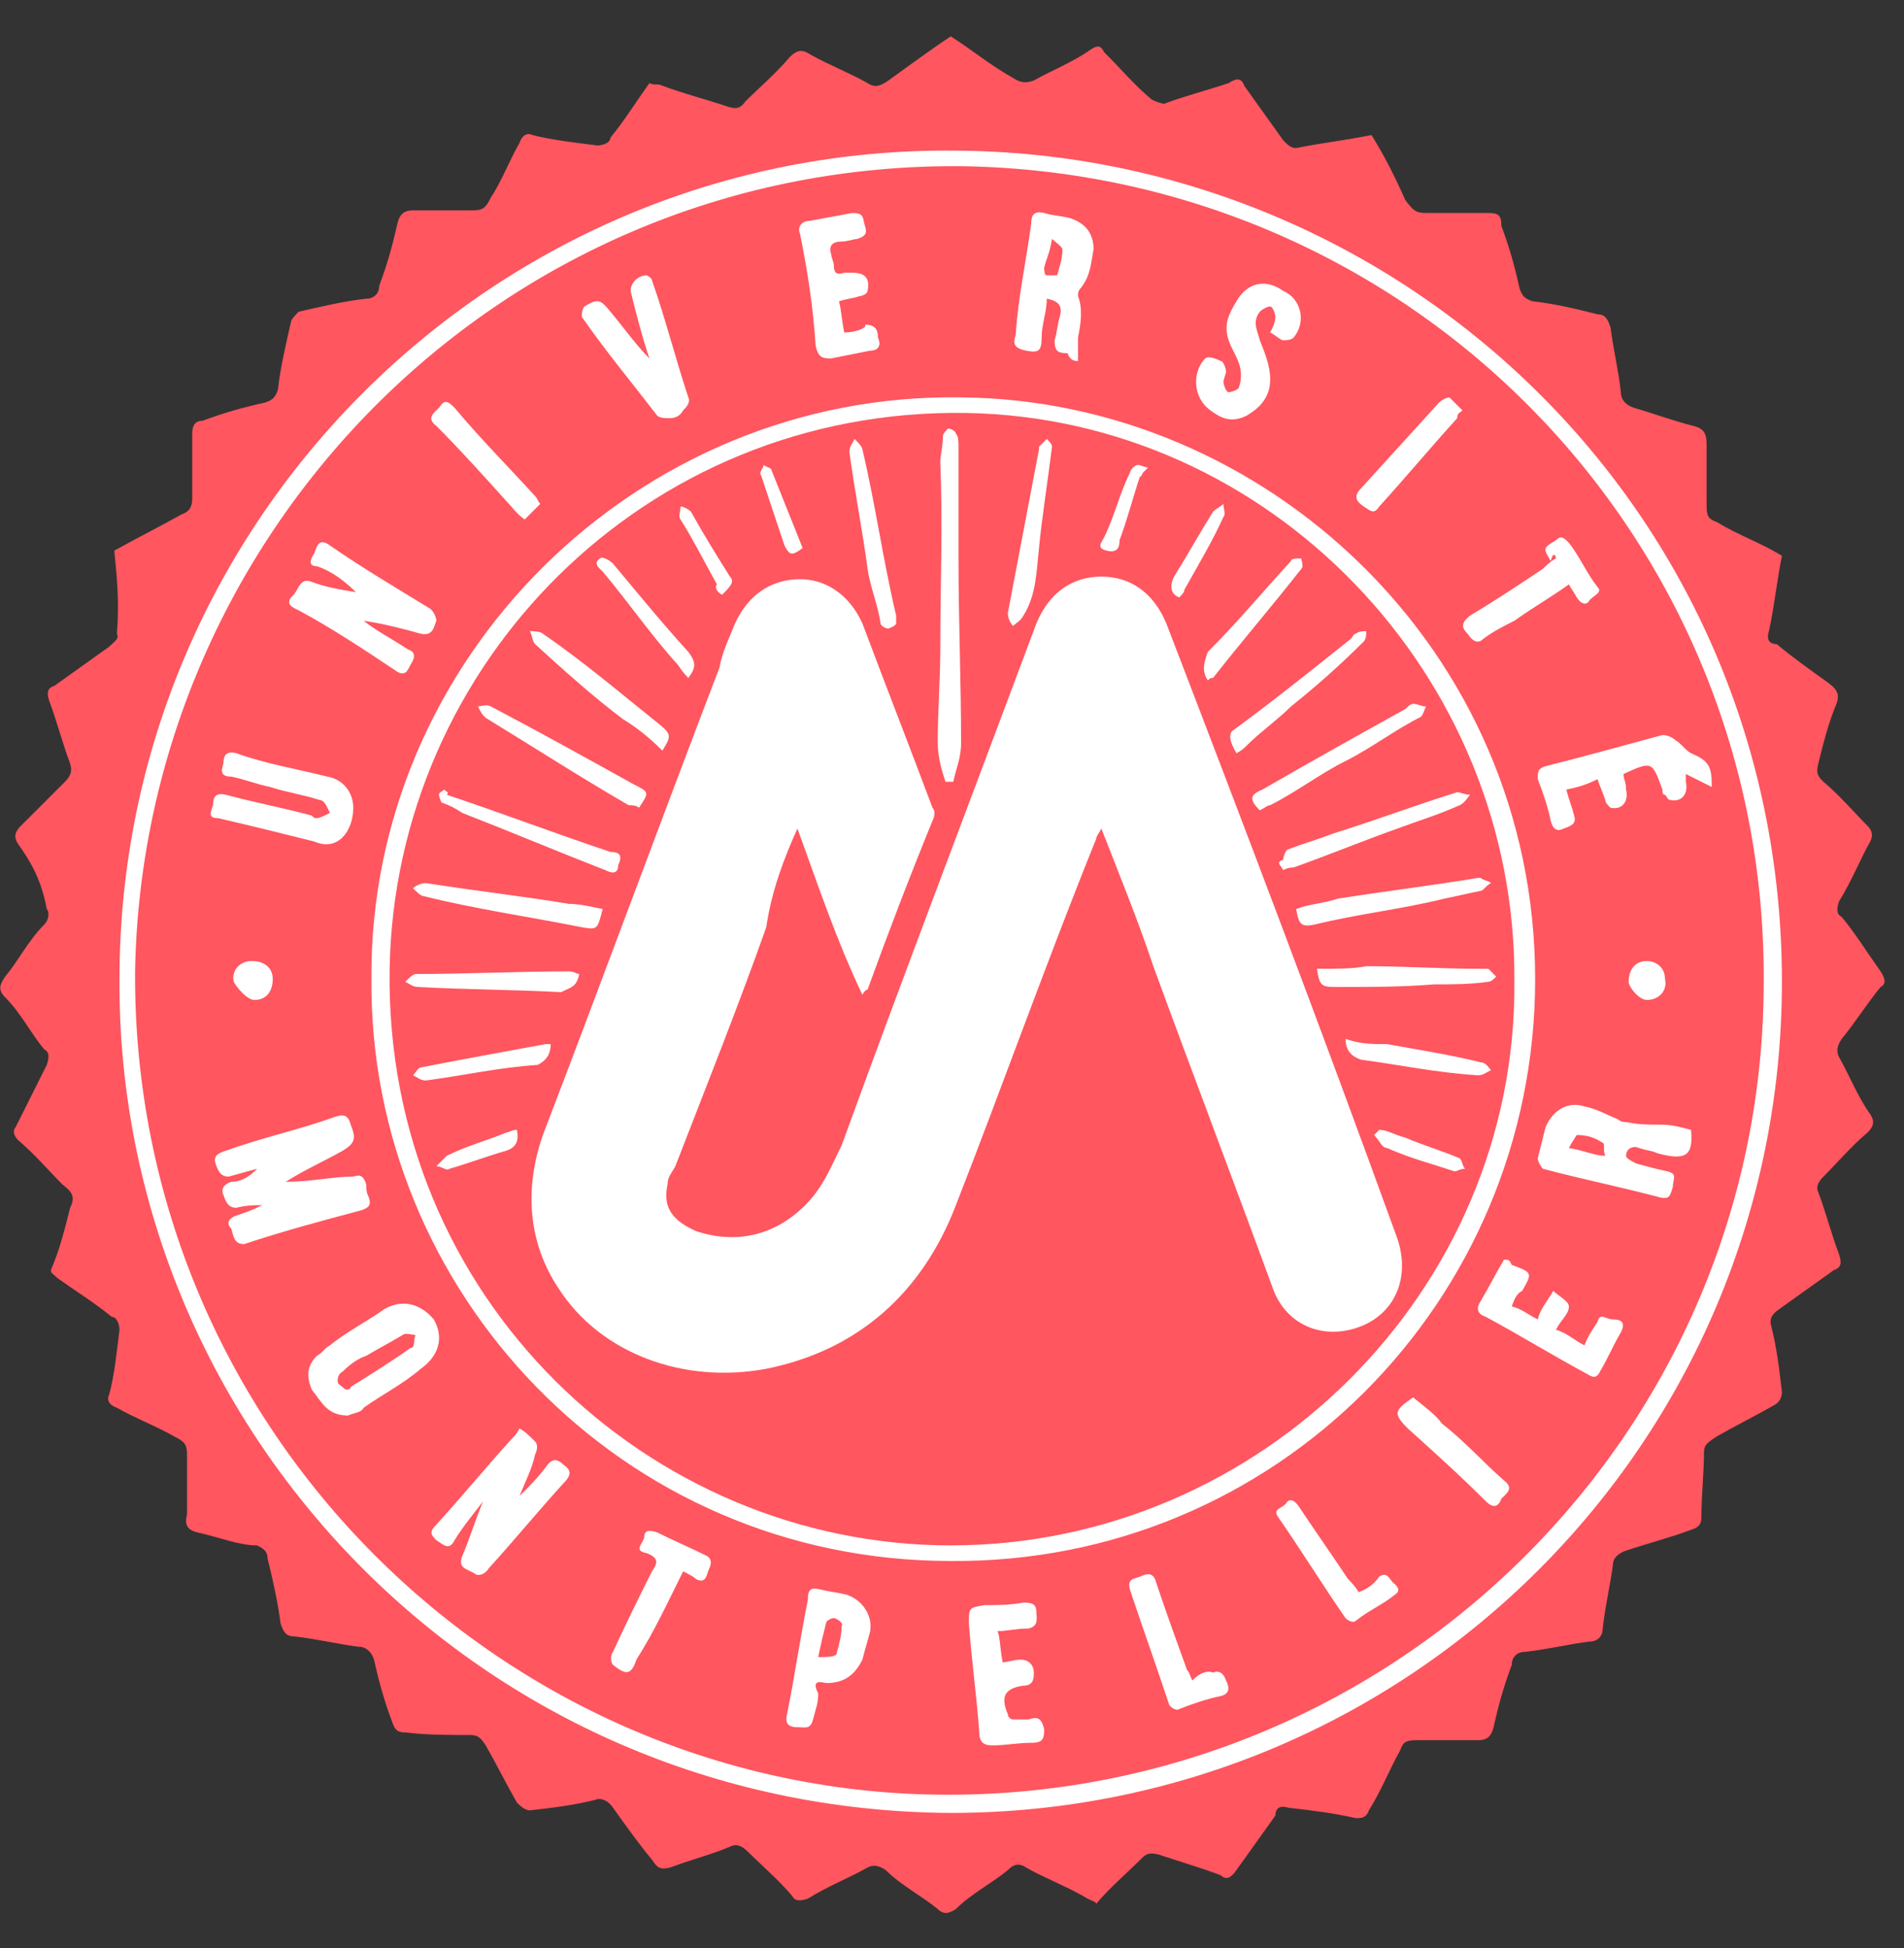 <svg xmlns="http://www.w3.org/2000/svg" xmlns:xlink="http://www.w3.org/1999/xlink" version="1.1" id="Calque_1" x="0px" y="0px" viewBox="0 0 73.3 75" style="enable-background:new 0 0 73.3 75;" xml:space="preserve"><rect x="0" y="0" width="73.3" height="75" fill="#333333" stroke="none"/> <style type="text/css"> .st0{fill:#FFFFFF;} .st1{fill:#FF565F;} </style> <g> <circle class="st0" cx="37.2" cy="37.5" r="32.9"></circle> <g> <path class="st1" d="M4.4,21.2c0.9-0.5,1.7-0.9,2.6-1.4c0.3-0.1,0.4-0.3,0.4-0.6c0-0.8,0-1.6,0-2.5c0-0.3,0.1-0.5,0.4-0.5 c0.8-0.3,1.5-0.5,2.4-0.7c0.3-0.1,0.4-0.2,0.5-0.5c0.1-0.9,0.3-1.7,0.5-2.6c0-0.1,0.2-0.3,0.3-0.4c0.9-0.2,1.7-0.4,2.6-0.5 c0.3,0,0.5-0.2,0.5-0.5c0.3-0.8,0.5-1.5,0.7-2.4c0.1-0.4,0.3-0.5,0.6-0.5c0.7,0,1.5,0,2.3,0c0.4,0,0.5-0.1,0.7-0.5 C19.3,7,19.6,6.2,20,5.5c0.1-0.3,0.3-0.4,0.5-0.3c0.8,0.2,1.7,0.3,2.5,0.4c0.2,0,0.5-0.1,0.5-0.3c0.5-0.6,1-1.4,1.5-2.1 c0.2,0.1,0.3,0,0.5,0.1c0.8,0.3,1.6,0.5,2.5,0.8c0.3,0.1,0.5,0.1,0.7-0.2c0.5-0.5,1.2-1.1,1.7-1.7c0.3-0.3,0.5-0.3,0.8-0.1 c0.7,0.4,1.5,0.7,2.2,1.1c0.3,0.2,0.5,0.1,0.8-0.1c0.7-0.5,1.5-1.1,2.4-1.7c0.8,0.5,1.5,1.1,2.4,1.6c0.3,0.2,0.5,0.2,0.8,0.1 c0.7-0.4,1.5-0.7,2.2-1.2c0.3-0.2,0.4-0.1,0.5,0.1c0.6,0.6,1.2,1.3,1.8,1.8c0.1,0.1,0.5,0.2,0.5,0.2c0.8-0.3,1.6-0.5,2.5-0.8 C47.6,3,47.8,3,47.9,3.3c0.5,0.7,1,1.4,1.5,2.1c0.2,0.2,0.3,0.3,0.5,0.3c1-0.2,1.9-0.3,2.9-0.5c0.5,0.8,0.9,1.6,1.3,2.5 c0.3,0.4,0.4,0.5,0.8,0.5c0.8,0,1.6,0,2.4,0c0.4,0,0.5,0.1,0.5,0.5c0.3,0.8,0.5,1.5,0.7,2.4c0.1,0.3,0.2,0.4,0.5,0.5 c0.9,0.1,1.7,0.3,2.5,0.5c0.3,0,0.4,0.2,0.5,0.5c0.1,0.8,0.3,1.6,0.4,2.5c0,0.3,0.2,0.5,0.5,0.6c0.7,0.2,1.5,0.5,2.3,0.7 c0.4,0.1,0.5,0.3,0.5,0.7c0,0.8,0,1.5,0,2.4c0,0.4,0.1,0.5,0.4,0.6c0.8,0.5,1.7,0.8,2.5,1.3c-0.2,1-0.3,2-0.5,2.9 c-0.1,0.3,0,0.5,0.3,0.5c0.6,0.5,1.3,1,2,1.5c0.4,0.3,0.4,0.5,0.3,0.8c-0.3,0.7-0.5,1.5-0.7,2.3c-0.1,0.4,0,0.5,0.2,0.7 c0.6,0.5,1.2,1.2,1.7,1.7c0.2,0.2,0.2,0.4,0.1,0.6c-0.4,0.7-0.7,1.5-1.2,2.3c-0.1,0.3-0.1,0.5,0.1,0.6c0.5,0.6,1,1.4,1.5,2.1 c0.2,0.3,0.2,0.5,0,0.6c-0.5,0.6-1,1.4-1.5,2c-0.2,0.3-0.2,0.5-0.1,0.7c0.4,0.7,0.7,1.5,1.2,2.2c0.2,0.3,0.1,0.5-0.1,0.7 c-0.6,0.5-1.2,1.2-1.7,1.7c-0.2,0.2-0.3,0.4-0.2,0.6c0.3,0.8,0.5,1.6,0.8,2.4c0.1,0.3,0.1,0.5-0.2,0.6c-0.7,0.5-1.4,1-2.1,1.5 c-0.3,0.2-0.4,0.4-0.3,0.7c0.2,0.8,0.3,1.6,0.4,2.5c0,0.2-0.1,0.4-0.3,0.5c-0.7,0.4-1.5,0.8-2.2,1.2c-0.3,0.2-0.5,0.3-0.5,0.6 c0,0.8-0.1,1.7-0.1,2.5c0,0.3-0.1,0.4-0.4,0.5c-0.8,0.3-1.6,0.5-2.5,0.8c-0.3,0.1-0.5,0.3-0.5,0.5c-0.1,0.8-0.3,1.6-0.4,2.5 c0,0.3-0.2,0.5-0.5,0.5c-0.8,0.1-1.6,0.3-2.5,0.4c-0.3,0-0.5,0.2-0.5,0.5c-0.3,0.8-0.5,1.5-0.7,2.4c-0.1,0.4-0.3,0.5-0.6,0.5 c-0.8,0-1.5,0-2.4,0c-0.4,0-0.5,0.1-0.6,0.4c-0.4,0.7-0.7,1.5-1.2,2.3c-0.1,0.3-0.3,0.3-0.5,0.3c-0.9-0.2-1.7-0.3-2.6-0.4 c-0.3-0.1-0.5,0-0.5,0.3c-0.5,0.7-1,1.4-1.5,2.1c-0.2,0.3-0.4,0.4-0.6,0.2c-0.8-0.3-1.5-0.5-2.4-0.8c-0.4-0.1-0.5,0-0.7,0.2 c-0.5,0.5-1.2,1.1-1.7,1.7c0-0.1-0.2-0.1-0.5-0.3c-0.7-0.4-1.5-0.7-2.2-1.1c-0.3-0.2-0.5-0.1-0.7,0.1c-0.6,0.5-1.4,0.9-2,1.5 c-0.3,0.2-0.5,0.2-0.7,0c-0.6-0.5-1.4-0.9-2-1.5c-0.3-0.2-0.5-0.2-0.7-0.1c-0.7,0.4-1.5,0.7-2.3,1.2c-0.3,0.1-0.5,0.1-0.6-0.1 c-0.5-0.6-1.2-1.2-1.7-1.7c-0.3-0.3-0.5-0.3-0.7-0.2c-0.7,0.3-1.5,0.5-2.3,0.8c-0.4,0.1-0.5,0-0.7-0.3c-0.5-0.6-1-1.3-1.5-2 c-0.2-0.3-0.5-0.4-0.7-0.3c-0.8,0.2-1.6,0.3-2.5,0.4c-0.2,0-0.4-0.2-0.5-0.3c-0.4-0.7-0.8-1.5-1.2-2.2c-0.2-0.3-0.3-0.4-0.6-0.4 c-0.8,0-1.7,0-2.5-0.1c-0.3,0-0.4-0.1-0.5-0.4c-0.3-0.8-0.5-1.5-0.7-2.4c-0.1-0.3-0.3-0.5-0.6-0.5c-0.8-0.1-1.6-0.3-2.5-0.4 c-0.3,0-0.4-0.2-0.5-0.5c-0.1-0.8-0.3-1.7-0.5-2.5c0-0.3-0.2-0.4-0.4-0.5c-0.7,0-1.4-0.3-2.3-0.5c-0.4-0.1-0.5-0.3-0.4-0.7 c0-0.7,0-1.5,0-2.3c0-0.4-0.1-0.5-0.5-0.7c-0.7-0.4-1.5-0.7-2.2-1.1c-0.3-0.1-0.4-0.3-0.3-0.5C4.4,53,4.5,52,4.6,51.2 c0-0.2-0.1-0.5-0.3-0.5c-0.6-0.5-1.4-1-2.1-1.5C2,49,1.9,49,2,48.8c0.3-0.7,0.5-1.5,0.7-2.3c0.2-0.4,0.1-0.6-0.3-0.9 c-0.5-0.5-1.1-1.2-1.7-1.7c-0.2-0.2-0.2-0.4-0.1-0.5C1,42.6,1.4,41.8,1.8,41c0.1-0.3,0.1-0.5-0.1-0.6c-0.5-0.6-0.9-1.4-1.5-2 c-0.3-0.3-0.2-0.5,0-0.8c0.5-0.6,0.9-1.4,1.5-2c0.2-0.2,0.2-0.5,0.1-0.6c-0.2-1.1-0.6-1.8-1.1-2.5c-0.2-0.3-0.1-0.5,0.1-0.7 c0.5-0.5,1.2-1.2,1.7-1.7c0.2-0.2,0.3-0.4,0.2-0.7c-0.3-0.8-0.5-1.6-0.8-2.4c-0.1-0.3-0.1-0.5,0.2-0.6c0.7-0.5,1.4-1,2.1-1.5 c0.2-0.2,0.4-0.3,0.3-0.5C4.6,23.2,4.5,22.2,4.4,21.2z M4.6,37.7c-0.1,17.2,13.8,32,32,32.1c17.7,0,32-14.3,32-32 c0-18.2-14.7-31.9-31.8-32C19.1,5.6,4.6,20,4.6,37.7z"></path> <path class="st1" d="M67.9,37.8c0,17.3-14.1,31.3-31.4,31.3c-17,0-31.4-14-31.3-31.7c0.3-17,14.2-31.2,31.9-31 C54.3,6.7,68,20.6,67.9,37.8z M14.3,37.7c-0.1,12,9.6,22.4,22.3,22.4c12.5,0.1,22.5-10,22.5-22.4C59.1,25,48.7,15.4,37,15.3 C24.5,15.1,14.2,25.4,14.3,37.7z M11,45.5c0.8-0.5,1.5-0.8,2.2-1.2c0.5-0.3,0.5-0.5,0.3-1c-0.1-0.4-0.3-0.4-0.6-0.3 c-1.4,0.5-2.8,0.8-4.2,1.3c-0.3,0.1-0.5,0.2-0.4,0.5s0.2,0.5,0.5,0.5c0.4-0.1,0.7-0.2,1.1-0.3c-0.3,0.3-0.6,0.5-1,0.5 c-0.3,0.1-0.4,0.3-0.3,0.5c0.1,0.3,0.2,0.5,0.5,0.5c0.4-0.1,0.7-0.1,1-0.1c-0.4,0.2-0.7,0.3-1,0.4c-0.3,0.1-0.4,0.3-0.2,0.5 C9,47.6,9,47.9,9.4,47.9c1.5-0.5,3-0.9,4.5-1.3c0.3-0.1,0.4-0.2,0.3-0.5c-0.1-0.2-0.1-0.3-0.1-0.5c-0.1-0.3-0.2-0.4-0.5-0.3 C12.8,45.3,12,45.5,11,45.5z M13.7,22.8L13.7,22.8c-0.6-0.1-1.2-0.2-1.7-0.4c-0.5-0.2-0.5,0.4-0.8,0.6c-0.2,0.3,0.1,0.4,0.3,0.5 c1.3,0.7,2.5,1.5,3.7,2.3c0.4,0.3,0.5,0,0.6-0.2c0.2-0.3,0.2-0.5-0.1-0.6c-0.6-0.4-1.2-0.7-1.7-1.1c0.7,0.1,1.5,0.3,2.2,0.5 c0.5,0.1,0.5-0.3,0.6-0.5c0-0.1-0.1-0.4-0.3-0.5c-1.3-0.8-2.5-1.5-3.8-2.4c-0.4-0.3-0.5,0-0.6,0.3c-0.2,0.3-0.2,0.5,0.1,0.5 C12.8,22,13.3,22.4,13.7,22.8z M18.6,57.8C18.7,57.8,18.7,57.8,18.6,57.8c-0.3,0.7-0.5,1.4-0.8,2.1c-0.2,0.5,0.2,0.5,0.5,0.7 c0.1,0.1,0.4,0,0.5-0.2c1-1.1,1.9-2.2,2.9-3.3c0.3-0.3,0.3-0.5,0-0.7c-0.3-0.3-0.5-0.2-0.7,0.1c-0.3,0.4-0.6,0.7-1,1.1 c0.2-0.5,0.5-1.1,0.6-1.6c0.1-0.2,0.1-0.4,0-0.5c-0.2-0.2-0.4-0.4-0.6-0.5c-0.1,0.2-0.2,0.3-0.3,0.4c-1,1.1-1.9,2.2-2.9,3.3 c-0.3,0.3-0.2,0.4,0,0.6c0.3,0.2,0.5,0.4,0.7,0C17.8,58.8,18.3,58.2,18.6,57.8z M65.1,43.5c-0.4-0.1-0.7-0.2-1.2-0.2 c-0.5,0-0.8,0-1.3-0.1c-0.1,0-0.2,0-0.3-0.1c-0.5-0.2-0.8-0.4-1.3-0.5c-0.6-0.2-1.2,0.1-1.5,0.8c-0.1,0.4-0.2,0.8-0.3,1.2 c0,0.1,0.1,0.3,0.2,0.4c1.5,0.4,3,0.7,4.5,1.1c0.4,0.1,0.4-0.1,0.5-0.4c0-0.3,0.2-0.5-0.2-0.6c-0.5-0.1-0.8-0.2-1.2-0.3 c-0.2-0.1-0.4-0.2-0.4-0.3c0-0.3,0.3-0.4,0.5-0.3c0.3,0.1,0.5,0.1,0.7,0.2C64.9,44.7,65.2,44.5,65.1,43.5z M41.5,13.9 c0-0.4,0-0.6,0-0.9c0.1-0.5,0.2-1.1,0-1.6c0-0.1,0-0.2,0.1-0.3c0.4-0.5,0.4-1,0.5-1.5c0-0.6-0.3-1-0.9-1.2c-0.4-0.1-0.7-0.1-1-0.2 c-0.4-0.1-0.5,0.1-0.5,0.4c-0.2,1.5-0.5,2.8-0.6,4.3c-0.1,0.3-0.1,0.5,0.4,0.6s0.6,0,0.6-0.5s0.2-1,0.2-1.5 c0.5,0.1,0.6,0.3,0.5,0.7c-0.1,0.3-0.1,0.6-0.2,0.9c0,0.4,0.1,0.5,0.5,0.5C41.2,13.9,41.4,13.9,41.5,13.9z M13.4,54.5 c0.2-0.1,0.5-0.1,0.6-0.3c0.7-0.5,1.5-0.9,2.2-1.5c0.7-0.5,0.9-1.2,0.5-1.9c-0.5-0.6-1.2-0.8-1.9-0.4c-0.7,0.5-1.5,0.9-2.1,1.4 c-0.2,0.1-0.3,0.3-0.5,0.4c-0.4,0.4-0.4,0.8-0.2,1.3C12.4,54,12.6,54.5,13.4,54.5z M13.6,31.1c0-0.6-0.4-1.1-1-1.2 c-1.2-0.3-2.4-0.5-3.5-0.9c-0.4-0.1-0.5,0.1-0.5,0.4c-0.1,0.3-0.1,0.5,0.3,0.5c0.5,0.1,1,0.3,1.5,0.4c0.6,0.2,1.3,0.3,1.9,0.5 c0.2,0,0.3,0.3,0.4,0.5c-0.2,0.1-0.4,0.2-0.5,0.2s-0.1,0-0.2-0.1c-1.1-0.3-2.2-0.5-3.3-0.8c-0.4-0.1-0.5,0.1-0.5,0.4 c-0.1,0.3-0.2,0.5,0.2,0.5c1.3,0.3,2.5,0.6,3.7,0.9C13,32.8,13.6,32,13.6,31.1z M62.5,29.8c1.1-0.5,1.1-0.5,1.5,0.6 c0,0.1,0,0.2,0.1,0.2c0.1,0.1,0.1,0.2,0.2,0.2c0.5,0.1,0.7-0.3,0.6-0.7c0-0.1,0-0.2,0-0.3c0.4,0.2,0.6,0.3,1,0.5 c0-0.8-0.1-1-0.8-1.3c-0.2-0.1-0.4-0.4-0.6-0.5c-0.1-0.1-0.3-0.2-0.5-0.2c-1.5,0.4-2.9,0.8-4.5,1.2c-0.3,0.1-0.3,0.2-0.3,0.5 c0.2,0.5,0.4,1.1,0.5,1.6c0.1,0.4,0.3,0.4,0.5,0.3c0.3-0.1,0.5-0.2,0.4-0.5c-0.1-0.4-0.2-0.6-0.3-1c0.5-0.1,0.8-0.2,1.2-0.4 c0.1,0.3,0.2,0.5,0.3,0.8c0,0.1,0.1,0.2,0.2,0.3c0.5,0.1,0.7-0.3,0.6-0.7C62.6,30.1,62.5,30,62.5,29.8z M48.9,12.8 c0.2,0.1,0.4,0.3,0.5,0.3s0.3,0,0.4-0.1c0.5-0.6,0.3-1.5-0.4-1.8c-0.7-0.5-1.4-0.3-1.8,0.4c-0.3,0.5-0.5,0.9-0.3,1.5 c0.1,0.3,0.3,0.6,0.4,0.9c0.1,0.3,0.1,0.6,0,0.9c0,0.1-0.3,0.2-0.4,0.2c-0.1,0-0.2-0.3-0.2-0.4c0-0.1,0.1-0.3,0.1-0.4 c0-0.1-0.1-0.4-0.2-0.4c-0.2-0.1-0.5-0.2-0.6-0.1c-0.5,0.5-0.5,1.5,0.2,2c0.4,0.3,0.8,0.5,1.4,0.2c0.5-0.3,0.9-0.7,0.9-1.4 c0-0.5-0.2-1-0.4-1.5c-0.1-0.4-0.3-0.7,0-1.1c0.1-0.1,0.3-0.2,0.4-0.2c0.1,0,0.2,0.3,0.2,0.4C49.1,12.4,49,12.6,48.9,12.8z M25,13.8C25,13.8,24.9,13.8,25,13.8c-0.5-0.5-1-1.2-1.5-1.8c-0.4-0.5-0.5-0.5-1-0.2c-0.1,0.1-0.1,0.3-0.1,0.4 c0.9,1.3,1.9,2.5,2.9,3.8c0.1,0.1,0.3,0.1,0.5,0.1s0.4-0.1,0.5-0.3c0.1-0.1,0.3-0.3,0.2-0.5c-0.5-1.5-0.9-3.1-1.4-4.5 c0-0.1-0.2-0.2-0.2-0.2c-0.4,0-0.7,0.4-0.6,0.7C24.5,12.1,24.7,12.9,25,13.8z M31.8,64.8c0.7,0,1.1-0.3,1.4-0.9 c0.1-0.4,0.2-0.7,0.3-1.1c0.1-0.6-0.3-1.2-0.9-1.4c-0.4-0.1-0.6-0.1-1-0.2s-0.5,0-0.5,0.4c-0.3,1.5-0.5,2.9-0.8,4.4 c-0.1,0.4,0.1,0.5,0.4,0.5s0.5,0.1,0.6-0.3s0.2-0.6,0.2-1C31.3,64.8,31.4,64.7,31.8,64.8z M38.4,62.8c0.4,0,0.7-0.1,1.2-0.1 c0.4-0.1,0.3-0.4,0.3-0.6c0-0.3-0.1-0.4-0.5-0.4c-0.5,0.1-1,0.1-1.5,0.1c-0.6,0.1-0.6,0.1-0.6,0.7c0.1,1.4,0.3,2.8,0.4,4.2 c0,0.4,0.2,0.5,0.5,0.5c0.5,0,1-0.1,1.5-0.1c0.4,0,0.5-0.1,0.5-0.5c-0.1-0.5-0.3-0.5-0.6-0.4c-0.2,0-0.5,0-0.6,0s-0.2-0.1-0.2-0.2 c-0.3-0.7-0.1-1,0.6-1.1l0,0c0.4,0,0.4-0.3,0.4-0.5c0-0.3-0.2-0.5-0.5-0.5S38.8,64,38.6,64C38.5,63.5,38.5,63,38.4,62.8z M32.5,12.8c-0.1-0.5-0.1-0.8-0.2-1.2c0.3-0.1,0.5-0.1,0.8-0.2c0.1,0,0.3-0.1,0.3-0.2c0.1-0.5-0.1-0.7-0.6-0.7c-0.1,0-0.2,0-0.3,0 c-0.3,0.1-0.4,0-0.4-0.3c0-0.1-0.1-0.3-0.1-0.4c-0.1-0.3,0-0.5,0.4-0.5c0.2,0,0.5-0.1,0.6-0.1c0.3-0.1,0.4-0.2,0.3-0.5 s0-0.5-0.5-0.5c-0.5,0.1-1.1,0.2-1.6,0.3c-0.4,0-0.5,0.3-0.4,0.5c0.3,1.5,0.5,2.8,0.6,4.3c0.1,0.5,0.3,0.5,0.6,0.5 c0.5-0.1,1-0.2,1.5-0.3c0.4,0,0.4-0.3,0.3-0.5c0-0.3-0.1-0.5-0.5-0.5C33.4,12.6,33,12.8,32.5,12.8z M57.9,48.5 c-0.3,0.5-0.6,1.1-0.9,1.6c-0.2,0.3-0.1,0.5,0.2,0.6c1.3,0.7,2.6,1.5,3.9,2.2c0.3,0.2,0.4,0.1,0.5-0.1c0.3-0.5,0.5-1,0.8-1.5 c0.2-0.4,0-0.5-0.3-0.5s-0.5-0.3-0.6,0.1c-0.2,0.3-0.4,0.6-0.5,0.9c-0.4-0.2-0.7-0.5-1.1-0.6c0.2-0.4,0.5-0.6,0.5-0.9 c0-0.2-0.4-0.4-0.6-0.6c-0.3,0.5-0.5,0.7-0.6,1.1c-0.4-0.2-0.6-0.4-1-0.5c0.1-0.3,0.2-0.5,0.4-0.6c0.4-0.7,0.4-0.7-0.4-1 C58.1,48.5,58.1,48.5,57.9,48.5z M26.3,60.5c0.2,0.1,0.4,0.2,0.5,0.3c0.4,0.2,0.4-0.2,0.5-0.4s0.1-0.4-0.1-0.5 c-0.6-0.3-1.3-0.6-1.9-0.9c-0.3-0.1-0.5-0.1-0.5,0.2c-0.1,0.3-0.4,0.5,0.1,0.6c0.5,0.2,0.4,0.4,0.2,0.7c-0.5,1-1,2-1.5,3.1 c-0.1,0.1-0.1,0.4,0,0.5c0.5,0.4,0.7,0.4,0.9-0.2C25.2,62.8,25.7,61.7,26.3,60.5z M59.9,21.5c-0.2,0.1-0.4,0.3-0.5,0.4 c-0.9,0.6-1.8,1.2-2.8,1.8c-0.4,0.3-0.3,0.5-0.1,0.7c0.2,0.3,0.4,0.4,0.6,0.2c0.4-0.3,0.8-0.5,1.2-0.7c0.7-0.5,1.4-0.9,2.1-1.4 c0.1,0.2,0.2,0.3,0.3,0.5c0.2,0.3,0.4,0.3,0.5,0.1c0.2-0.2,0.5-0.3,0.3-0.5c-0.4-0.5-0.7-1.2-1.1-1.7c-0.2-0.2-0.3-0.3-0.5-0.1 c-0.5,0.3-0.5,0.3-0.2,0.8C59.8,21.2,59.9,21.4,59.9,21.5z M45.9,64.7c-0.1-0.2-0.1-0.3-0.2-0.4c-0.4-1.1-0.8-2.2-1.2-3.4 c-0.1-0.4-0.4-0.3-0.6-0.2c-0.3,0.1-0.5,0.1-0.4,0.5c0.5,1.5,1,2.9,1.5,4.4c0,0.1,0.3,0.3,0.4,0.2c0.5-0.2,1.1-0.4,1.6-0.5 c0.4-0.1,0.3-0.4,0.2-0.6c-0.1-0.3-0.3-0.4-0.5-0.3C46.5,64.3,46.2,64.4,45.9,64.7z M52.3,61.3c-0.1-0.2-0.3-0.4-0.4-0.5 c-0.6-0.9-1.3-1.9-1.9-2.8c-0.2-0.3-0.4-0.3-0.5-0.1c-0.2,0.2-0.5,0.2-0.3,0.5c0.9,1.3,1.7,2.6,2.6,3.9c0.1,0.1,0.3,0.2,0.4,0.1 c0.5-0.4,1-0.6,1.5-1c0.3-0.2,0-0.4-0.1-0.5s-0.2-0.4-0.5-0.2C52.9,61,52.6,61.2,52.3,61.3z M54.4,53.8c-0.7,0.5-0.8,0.6-0.2,1.2 c1,0.9,2,1.8,3,2.8c0.3,0.3,0.5,0.2,0.6-0.1c0.2-0.2,0.5-0.4,0.1-0.7c-0.8-0.7-1.5-1.5-2.4-2.2C55.3,54.5,54.9,54.2,54.4,53.8z M56.3,15.8c-0.2-0.2-0.4-0.4-0.5-0.5c-0.1,0-0.3,0.1-0.4,0.2c-1,1.1-2,2.2-3,3.3c-0.3,0.3-0.2,0.5,0.1,0.7s0.4,0.3,0.6,0 c1-1.1,2-2.3,3-3.4C56.1,15.9,56.2,15.9,56.3,15.8z M20.2,20c0.3-0.3,0.5-0.5,0.6-0.6c-0.1-0.1-0.1-0.2-0.2-0.3 c-1-1.1-2.1-2.2-3.1-3.4c-0.3-0.3-0.4-0.3-0.6,0c-0.2,0.2-0.5,0.4-0.1,0.7c0.9,0.9,1.8,1.9,2.7,2.9C19.7,19.5,19.9,19.8,20.2,20z M9.8,38.5c0.5,0,0.7-0.4,0.7-0.8c0-0.5-0.4-0.7-0.8-0.7c-0.5,0-0.8,0.4-0.7,0.8C9.1,38,9.5,38.5,9.8,38.5z M63.4,38.5 c0.5,0,0.8-0.4,0.7-0.8c0-0.5-0.4-0.7-0.7-0.7c-0.5,0-0.7,0.4-0.7,0.8C62.7,38,63.1,38.5,63.4,38.5z"></path> <path class="st1" d="M58.3,37.8c0.1,11.9-9.8,21.7-21.7,21.7C25,59.5,14.8,50,15,37.3c0.2-11.7,9.8-21.6,22.2-21.4 C48.9,16.1,58.4,26,58.3,37.8z M30.7,31.9c0.8,2.2,1.5,4.3,2.5,6.4c0.1-0.2,0.2-0.2,0.2-0.2c0.8-2.2,1.6-4.3,2.5-6.5 c0.1-0.2,0.1-0.4,0-0.5c-0.9-2.4-1.8-4.7-2.7-7.1c-0.5-1.1-1.4-1.7-2.4-1.7c-1.1,0-2,0.6-2.5,1.7c-0.2,0.5-0.5,1.1-0.6,1.7 c-2.3,6-4.5,12-6.8,18c-0.7,2-0.6,4.1,0.6,5.9c1.6,2.5,4.8,3.7,8,3.1c3.5-0.7,6-2.9,7.3-6.3c1.8-4.6,3.5-9.4,5.4-14.1 c0-0.1,0.1-0.2,0.2-0.4c0.7,1.8,1.4,3.5,2,5.3c1.5,4.1,3.1,8.3,4.6,12.4c0.5,1.4,1.9,2,3.3,1.5c1.4-0.5,2-1.9,1.5-3.4 c-2.9-8-5.9-15.9-8.9-23.7c-0.5-1.2-1.4-1.8-2.5-1.8s-2,0.6-2.5,1.8c-2.5,6.7-5.1,13.5-7.5,20.1c-0.4,0.8-0.7,1.6-1.4,2.3 c-1.2,1.2-2.7,1.5-4.2,1c-0.9-0.4-1.3-0.9-1.1-1.8c0-0.3,0.2-0.5,0.3-0.7c1.2-3.1,2.4-6.1,3.5-9.2C29.7,34.3,30.2,33,30.7,31.9z M36.4,30.1c0.1,0,0.2,0,0.3,0c0.1-0.5,0.3-0.9,0.3-1.5c0-2.4-0.1-4.7-0.1-7.1c0-1.5,0-2.8,0-4.3c0-0.2,0-0.4-0.1-0.5 c0-0.1-0.2-0.2-0.3-0.2c-0.1,0.1-0.2,0.2-0.2,0.3c0,0.4-0.1,0.7-0.1,1c0.1,2.4,0,4.7,0,7.1c0,1.3-0.1,2.5-0.1,3.7 C36.1,29.2,36.3,29.8,36.4,30.1z M49.4,33.5c0.2-0.1,0.3-0.1,0.4-0.1c1.4-0.5,2.6-1,4-1.5c0.8-0.3,1.5-0.5,2.4-0.9 c0.2-0.1,0.3-0.3,0.4-0.4c-0.2,0-0.4-0.1-0.5-0.1c-1.6,0.5-3.2,1.1-4.8,1.6c-0.5,0.2-1.2,0.4-1.7,0.6c-0.1,0-0.2,0.3-0.2,0.4 C49.1,33.2,49.3,33.3,49.4,33.5z M49.9,35c0.1,0.6,0.2,0.7,0.7,0.6c1.6-0.4,3.4-0.6,5-1c0.5-0.1,0.9-0.2,1.4-0.3 c0.1,0,0.2-0.2,0.4-0.3c-0.1-0.1-0.3-0.1-0.4-0.2h-0.1c-1.8,0.3-3.5,0.5-5.4,0.8C50.9,34.8,50.4,34.8,49.9,35z M17.1,30.4 c-0.1,0.1-0.2,0.1-0.2,0.2s0.1,0.3,0.1,0.3c0.3,0.1,0.5,0.2,0.8,0.4c1.8,0.7,3.7,1.5,5.5,2.2c0.2,0.1,0.5,0.2,0.5-0.2 c0.2-0.4,0-0.5-0.3-0.5c-2.1-0.7-4.2-1.5-6.3-2.2C17.3,30.5,17.2,30.5,17.1,30.4z M48.5,31.2c0.2-0.1,0.3-0.2,0.4-0.2 c1-0.5,1.9-1.2,2.9-1.7s1.9-1.2,2.9-1.7c0.1-0.1,0.1-0.2,0.2-0.4c-0.2,0-0.3-0.1-0.5-0.1c-0.1,0-0.2,0.1-0.3,0.2 c-1.8,1-3.6,2-5.5,3.1C48.1,30.6,48.1,30.8,48.5,31.2z M23.2,35c-0.5-0.1-0.9-0.2-1.3-0.2c-1.8-0.3-3.6-0.5-5.5-0.8 c-0.2,0-0.4,0.1-0.5,0.2c0.1,0.1,0.3,0.3,0.4,0.3c2,0.5,4.1,0.8,6.1,1.2C23,35.8,23,35.8,23.2,35z M24.6,31.1 c0.4-0.6,0.4-0.6-0.2-0.9c-1.8-1-3.6-2-5.5-3c-0.2-0.1-0.4,0-0.5,0c0.1,0.2,0.2,0.4,0.4,0.5c1.8,1.1,3.5,2.2,5.4,3.3 C24.3,31,24.5,31,24.6,31.1z M40.5,17.2c0-0.1-0.1-0.2-0.2-0.3c-0.1,0.1-0.2,0.2-0.3,0.3v0.1c-0.4,2.1-0.8,4.2-1.2,6.3 c0,0.2,0.1,0.4,0.2,0.5c0.1-0.1,0.3-0.2,0.4-0.4c0.5-0.8,0.5-1.7,0.6-2.6C40.1,20,40.3,18.8,40.5,17.2z M34.5,24 c0-0.2,0-0.3,0-0.3c-0.5-2.1-0.8-4.3-1.3-6.4c0-0.1-0.2-0.3-0.3-0.4c-0.1,0.2-0.2,0.3-0.2,0.5c0.2,1.5,0.5,3,0.7,4.5 c0.1,0.7,0.4,1.4,0.5,2.1c0,0.1,0.2,0.2,0.3,0.2C34.5,24.1,34.5,24,34.5,24z M50.7,37.3c0.1,0.7,0.2,0.7,0.8,0.7 c1.3,0,2.5,0,3.7-0.1c0.7,0,1.4,0,2.1-0.1c0.1,0,0.2-0.1,0.3-0.2c-0.1-0.1-0.2-0.2-0.3-0.3c-0.1,0-0.2,0-0.3,0 c-1.5,0-2.9-0.1-4.4-0.1C52.1,37.3,51.5,37.3,50.7,37.3z M47.6,29c0.2-0.1,0.3-0.2,0.4-0.3c0.5-0.5,1.2-1,1.7-1.5 c1-0.8,1.9-1.6,2.8-2.5c0.1-0.1,0.1-0.3,0.1-0.4c-0.1,0-0.3,0-0.4,0.1c-0.1,0-0.1,0.1-0.2,0.2c-1.5,1.2-3,2.4-4.5,3.5 C47.3,28.2,47.3,28.5,47.6,29z M22.3,37.5c-0.1,0-0.2-0.1-0.4-0.1c-2,0-3.9,0.1-5.9,0.1c-0.1,0-0.3,0.2-0.4,0.3 c0.2,0.1,0.3,0.2,0.5,0.2c1.8,0.1,3.6,0.1,5.5,0.2C22,38,22.2,38,22.3,37.5z M25.5,28.9c0.3-0.5,0.4-0.6-0.1-1 c-1.5-1.2-2.9-2.4-4.5-3.5c-0.1-0.1-0.4-0.1-0.5-0.1c0.1,0.2,0.1,0.4,0.2,0.5c1.1,1,2.2,2,3.4,2.9C24.5,28,25,28.4,25.5,28.9z M46.5,26.2c0.1-0.1,0.1-0.1,0.2-0.1c1.1-1.4,2.3-2.8,3.4-4.2c0.1-0.1,0-0.3,0-0.4c-0.2,0-0.4,0-0.4,0.1c-1.1,1.2-2.1,2.4-3.2,3.5 C46.3,25.6,46.3,25.9,46.5,26.2z M51.8,40c0,0.5,0.3,0.7,0.6,0.8c1.5,0.2,2.9,0.5,4.5,0.6c0.2,0,0.3-0.1,0.5-0.2 c-0.1-0.1-0.2-0.3-0.4-0.3c-1.2-0.3-2.5-0.5-3.6-0.7C52.8,40.2,52.4,40.2,51.8,40z M26.5,26.1c0.3-0.4,0.3-0.6,0-1 c-1-1.1-1.9-2.2-2.9-3.4c-0.1-0.1-0.4-0.3-0.5-0.2c-0.3,0.2,0,0.4,0.1,0.5c1,1.2,1.9,2.5,2.9,3.6C26.3,25.9,26.4,26,26.5,26.1z M21.2,40.2c-0.1,0-0.2,0-0.2,0c-1.6,0.3-3.3,0.6-4.8,0.9c-0.1,0-0.2,0.2-0.3,0.3c0.2,0.1,0.3,0.2,0.5,0.2 c1.5-0.2,2.8-0.5,4.3-0.6C21.1,40.8,21.2,40.5,21.2,40.2z M45.4,23c0.1-0.1,0.2-0.2,0.2-0.3c0.5-0.9,1.1-1.9,1.5-2.8 c0.1-0.1,0-0.3,0-0.5c-0.1,0.1-0.3,0.2-0.4,0.3c-0.5,0.8-1,1.7-1.5,2.5C45,22.6,45.1,22.9,45.4,23z M27.8,22.9 c0.3-0.3,0.5-0.5,0.3-0.7c-0.5-0.8-1-1.6-1.5-2.5c-0.1-0.1-0.3-0.2-0.4-0.2c0,0.2-0.1,0.4,0,0.5c0.5,0.8,0.9,1.6,1.4,2.5 C27.5,22.6,27.6,22.8,27.8,22.9z M44,18.2c0.1-0.1,0.1-0.1,0.2-0.2c-0.1,0-0.3-0.1-0.4-0.1s-0.3,0.2-0.3,0.3 c-0.4,0.8-0.6,1.7-1,2.5c-0.1,0.2-0.3,0.4,0.1,0.5c0.4,0.1,0.5-0.1,0.5-0.4c0.3-0.8,0.5-1.6,0.8-2.5C43.9,18.4,43.9,18.4,44,18.2z M30.9,21.1c-0.4-1-0.8-2-1.2-3c0-0.1-0.2-0.1-0.3-0.2c0,0.1-0.2,0.3-0.1,0.4c0.3,0.9,0.6,1.8,0.9,2.7 C30.4,21.4,30.5,21.4,30.9,21.1z M53.1,43.5c-0.1,0.1-0.1,0.1-0.2,0.2c0.2,0.2,0.3,0.5,0.5,0.5c0.9,0.4,1.7,0.6,2.6,0.9 c0.1,0,0.2-0.1,0.4-0.1c-0.1-0.1-0.1-0.3-0.2-0.4c-0.7-0.3-1.4-0.5-2.1-0.8C53.7,43.7,53.4,43.5,53.1,43.5z M19.9,43.5 c-0.2,0-0.3,0.1-0.4,0.1c-0.7,0.3-1.5,0.5-2.3,0.9c-0.1,0.1-0.2,0.2-0.4,0.4c0.2,0,0.4,0.2,0.5,0.1c0.7-0.2,1.5-0.5,2.2-0.7 C19.8,44.2,20,44,19.9,43.5z"></path> <path class="st1" d="M60.4,44.2c0.1-0.2,0.3-0.5,0.3-0.5c0.4,0,0.7,0.1,1,0.3c0.1,0,0,0.3,0.1,0.5C61.4,44.5,61,44.3,60.4,44.2z"></path> <path class="st1" d="M40.5,9.2c0.1,0.1,0.4,0.3,0.4,0.4c0,0.4-0.1,0.6-0.2,1c0,0-0.3,0-0.4,0c-0.1,0-0.1-0.2-0.1-0.3 C40.3,9.9,40.4,9.8,40.5,9.2L40.5,9.2z"></path> <path class="st1" d="M13.3,53.5c-0.1-0.1-0.3-0.2-0.3-0.3s0-0.3,0.2-0.4c0.3-0.3,0.6-0.5,0.9-0.6c0.5-0.3,0.9-0.5,1.4-0.8 c0.1-0.1,0.4,0,0.5,0c-0.1,0.2,0,0.5-0.2,0.5c-0.7,0.5-1.5,1-2.3,1.5C13.5,53.5,13.4,53.5,13.3,53.5z"></path> <path class="st1" d="M31.5,63.8c0.1-0.5,0.2-0.9,0.3-1.3c0-0.1,0.2-0.2,0.3-0.2s0.4,0.2,0.3,0.3c0,0.4-0.1,0.7-0.2,1.1 C32.1,63.8,31.8,63.8,31.5,63.8z"></path> </g> </g> </svg>